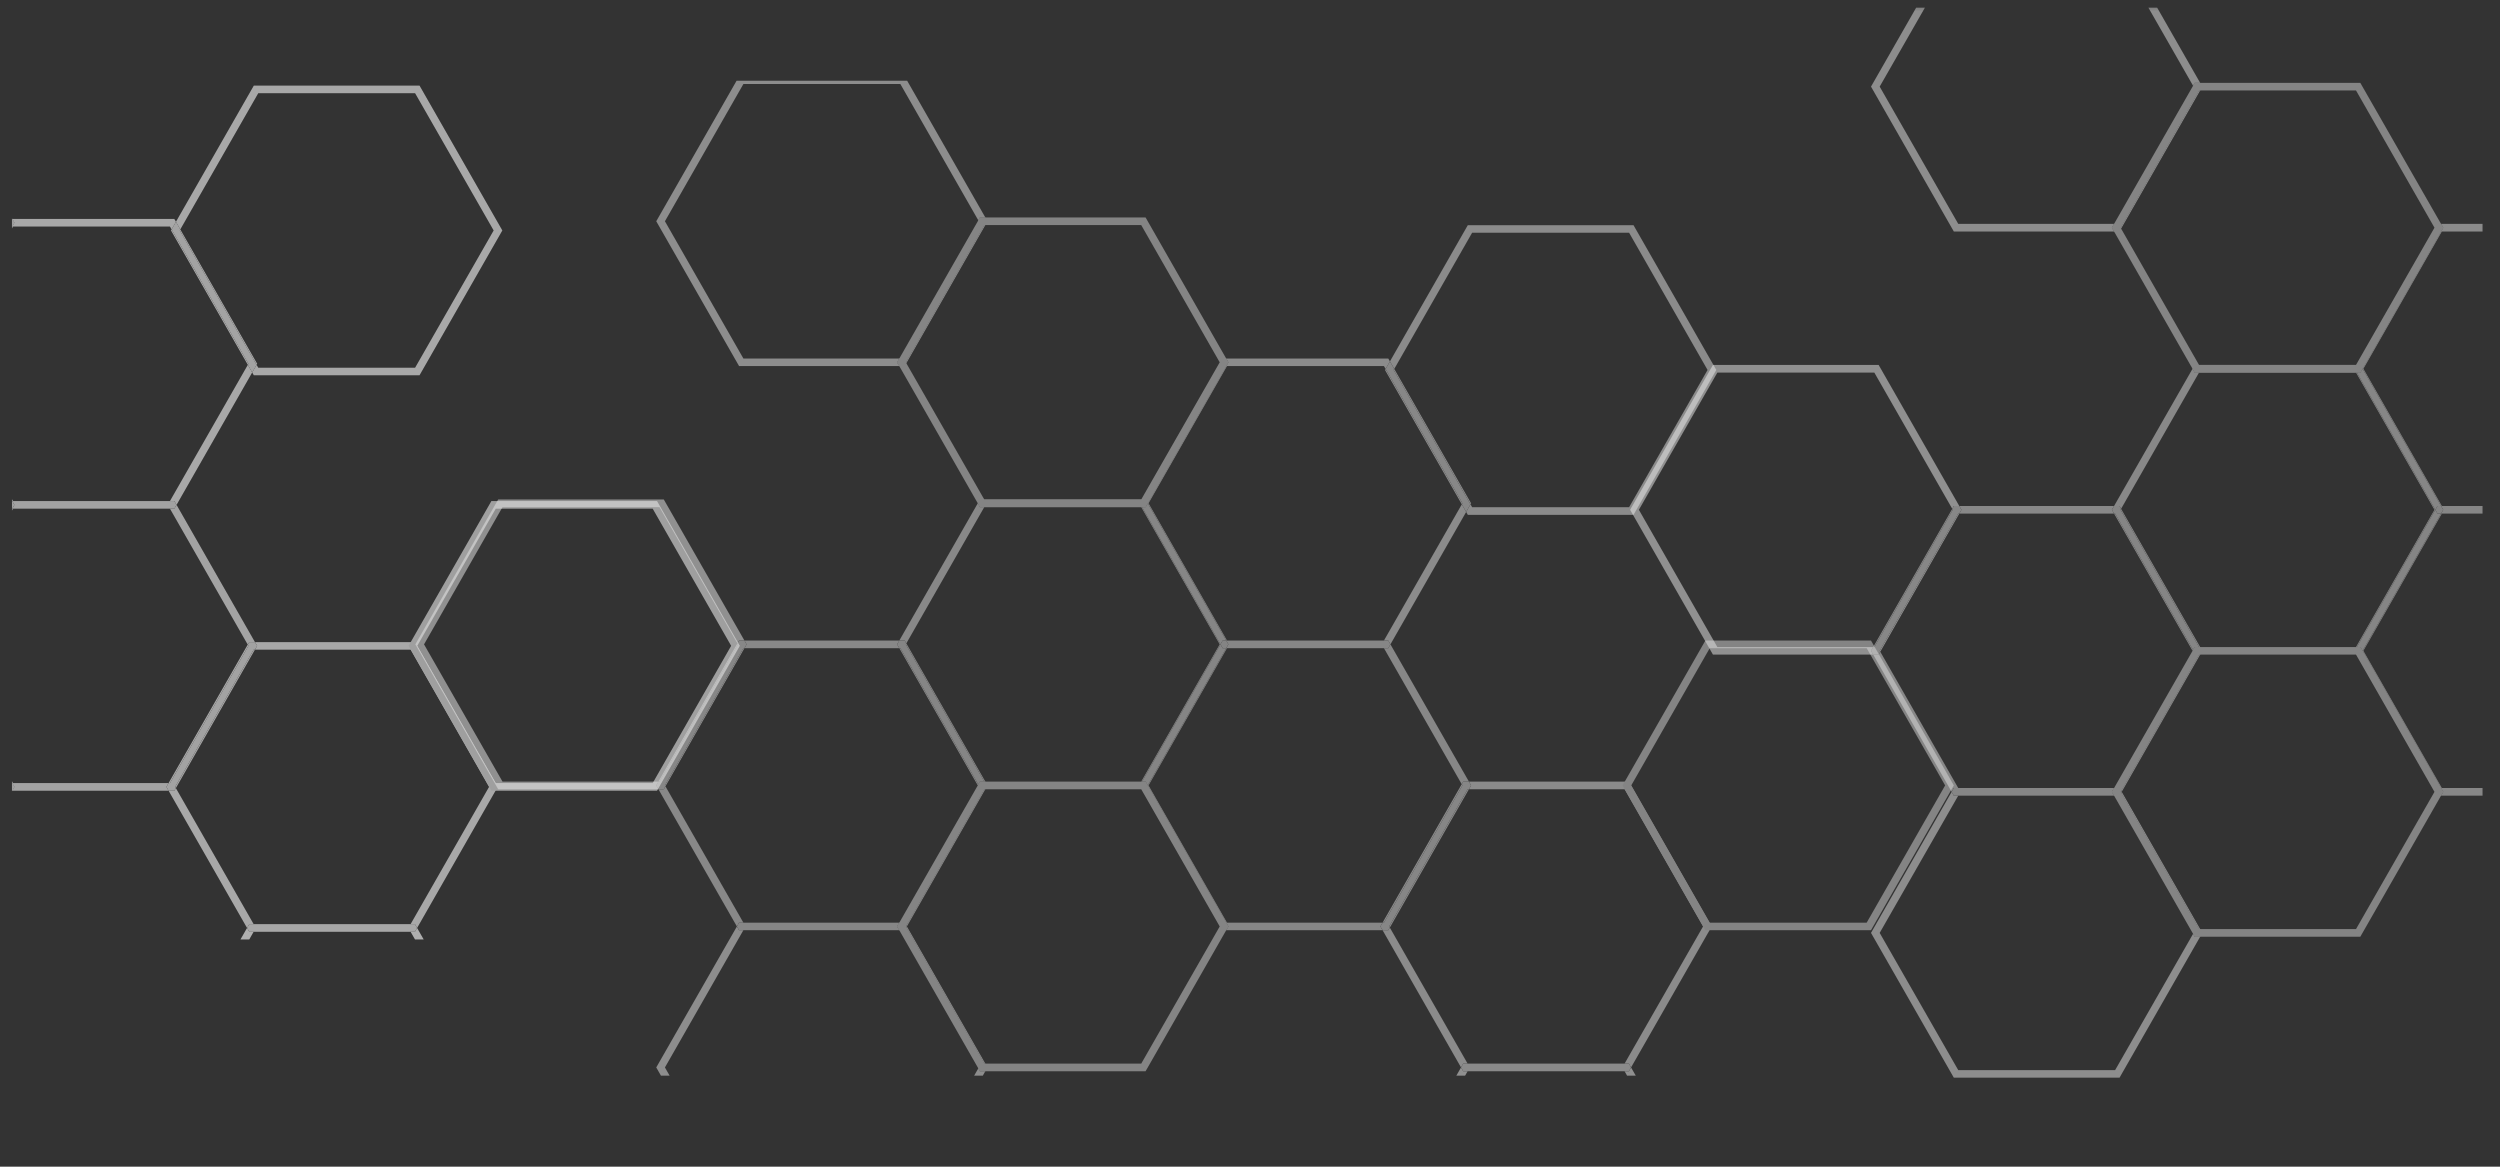 <svg xmlns="http://www.w3.org/2000/svg" xmlns:xlink="http://www.w3.org/1999/xlink" width="150" zoomAndPan="magnify" viewBox="0 0 112.5 52.5" height="70" preserveAspectRatio="xMidYMid meet" version="1.0"><rect x="0" y="0" width="112.5" height="52.5" fill="#333333" stroke="none"/><defs><filter x="0%" y="0%" width="100%" height="100%" id="43c7580dc7"><feColorMatrix values="0 0 0 0 1 0 0 0 0 1 0 0 0 0 1 0 0 0 1 0" color-interpolation-filters="sRGB"/></filter><clipPath id="af16b0876e"><path d="M 72 0 L 111.723 0 L 111.723 52.004 L 72 52.004 Z M 72 0 " clip-rule="nonzero"/></clipPath><mask id="936a4c30e2"><g filter="url(#43c7580dc7)"><rect x="-11.25" width="135" fill="#000000" y="-5.25" height="63" fill-opacity="0.459"/></g></mask><clipPath id="1ac4eaff38"><path d="M 12.098 0.344 L 27.23 0.344 L 27.23 10.609 L 12.098 10.609 Z M 12.098 0.344 " clip-rule="nonzero"/></clipPath><clipPath id="4c90abe3e5"><path d="M 12 35 L 28 35 L 28 48.852 L 12 48.852 Z M 12 35 " clip-rule="nonzero"/></clipPath><clipPath id="4cb608ba05"><path d="M 1.355 16.309 L 16.391 16.309 L 16.391 29.535 L 1.355 29.535 Z M 1.355 16.309 " clip-rule="nonzero"/></clipPath><clipPath id="b3751c73a0"><path d="M 34 10 L 39.723 10 L 39.723 23 L 34 23 Z M 34 10 " clip-rule="nonzero"/></clipPath><clipPath id="642314355d"><path d="M 34 22 L 39.723 22 L 39.723 36 L 34 36 Z M 34 22 " clip-rule="nonzero"/></clipPath><clipPath id="1a8ba7eb9f"><path d="M 37 22 L 39.723 22 L 39.723 24 L 37 24 Z M 37 22 " clip-rule="nonzero"/></clipPath><clipPath id="5f1d24b048"><rect x="0" width="40" y="0" height="53"/></clipPath><clipPath id="d855759931"><path d="M 17 3 L 89 3 L 89 52.004 L 17 52.004 Z M 17 3 " clip-rule="nonzero"/></clipPath><mask id="a5d05cad61"><g filter="url(#43c7580dc7)"><rect x="-11.25" width="135" fill="#000000" y="-5.25" height="63" fill-opacity="0.459"/></g></mask><clipPath id="61a39a27bf"><path d="M 12.434 0.633 L 27.562 0.633 L 27.562 13.664 L 12.434 13.664 Z M 12.434 0.633 " clip-rule="nonzero"/></clipPath><clipPath id="5da4c5e5ed"><path d="M 45 32 L 61 32 L 61 45.406 L 45 45.406 Z M 45 32 " clip-rule="nonzero"/></clipPath><clipPath id="990166b697"><path d="M 23 32 L 39 32 L 39 45.406 L 23 45.406 Z M 23 32 " clip-rule="nonzero"/></clipPath><clipPath id="f3fd5c75a5"><path d="M 12 38 L 28 38 L 28 45.406 L 12 45.406 Z M 12 38 " clip-rule="nonzero"/></clipPath><clipPath id="bb4d8896c3"><path d="M 23 38 L 28 38 L 28 45.406 L 23 45.406 Z M 23 38 " clip-rule="nonzero"/></clipPath><clipPath id="92b4dfbdcb"><path d="M 1.691 19.367 L 16.723 19.367 L 16.723 32.59 L 1.691 32.59 Z M 1.691 19.367 " clip-rule="nonzero"/></clipPath><clipPath id="fdb2b82472"><path d="M 45 45 L 61 45 L 61 45.406 L 45 45.406 Z M 45 45 " clip-rule="nonzero"/></clipPath><clipPath id="97c669f32b"><path d="M 48 44 L 57 44 L 57 45.406 L 48 45.406 Z M 48 44 " clip-rule="nonzero"/></clipPath><clipPath id="8e22349d99"><rect x="0" width="72" y="0" height="50"/></clipPath><clipPath id="a53b33fdaf"><path d="M 0.281 0 L 34 0 L 34 52.004 L 0.281 52.004 Z M 0.281 0 " clip-rule="nonzero"/></clipPath><mask id="b74c0dcca5"><g filter="url(#43c7580dc7)"><rect x="-11.25" width="135" fill="#000000" y="-5.25" height="63" fill-opacity="0.62"/></g></mask><clipPath id="21dbf2d72e"><path d="M 0.539 3.477 L 1 3.477 L 1 17 L 0.539 17 Z M 0.539 3.477 " clip-rule="nonzero"/></clipPath><clipPath id="5ffaf9a3da"><path d="M 0.539 16 L 1 16 L 1 30 L 0.539 30 Z M 0.539 16 " clip-rule="nonzero"/></clipPath><clipPath id="38a3807589"><path d="M 0.539 28 L 1 28 L 1 42 L 0.539 42 Z M 0.539 28 " clip-rule="nonzero"/></clipPath><clipPath id="93ffaf0a93"><path d="M 7 41 L 23 41 L 23 42.277 L 7 42.277 Z M 7 41 " clip-rule="nonzero"/></clipPath><clipPath id="7c1f393d3a"><path d="M 0.539 9 L 12 9 L 12 23 L 0.539 23 Z M 0.539 9 " clip-rule="nonzero"/></clipPath><clipPath id="c67c2be62f"><path d="M 0.539 9 L 1 9 L 1 17 L 0.539 17 Z M 0.539 9 " clip-rule="nonzero"/></clipPath><clipPath id="c25aef4fb6"><path d="M 0.539 16 L 1 16 L 1 23 L 0.539 23 Z M 0.539 16 " clip-rule="nonzero"/></clipPath><clipPath id="8cd1f61b67"><path d="M 7 3.477 L 23 3.477 L 23 17 L 7 17 Z M 7 3.477 " clip-rule="nonzero"/></clipPath><clipPath id="c14f22db06"><path d="M 18 22 L 33.375 22 L 33.375 36 L 18 36 Z M 18 22 " clip-rule="nonzero"/></clipPath><clipPath id="4401ee61ba"><path d="M 0.539 22 L 12 22 L 12 36 L 0.539 36 Z M 0.539 22 " clip-rule="nonzero"/></clipPath><clipPath id="5119d0b361"><path d="M 0.539 22 L 1 22 L 1 30 L 0.539 30 Z M 0.539 22 " clip-rule="nonzero"/></clipPath><clipPath id="566ebd4f3d"><path d="M 0.539 28 L 1 28 L 1 36 L 0.539 36 Z M 0.539 28 " clip-rule="nonzero"/></clipPath><clipPath id="72bf6c40ef"><path d="M 0.539 22 L 8 22 L 8 23 L 0.539 23 Z M 0.539 22 " clip-rule="nonzero"/></clipPath><clipPath id="9f881d8493"><path d="M 0.539 22 L 1 22 L 1 23 L 0.539 23 Z M 0.539 22 " clip-rule="nonzero"/></clipPath><clipPath id="9e489b7901"><rect x="0" width="34" y="0" height="53"/></clipPath></defs><g clip-path="url(#af16b0876e)"><g mask="url(#936a4c30e2)"><g transform="matrix(1, 0, 0, 1, 72, 0)"><g clip-path="url(#5f1d24b048)"><path fill="#e2e2e2" d="M 34.02 4.07 L 26.957 4.07 L 23.426 10.246 L 26.957 16.422 L 34.02 16.422 L 37.551 10.246 L 34.02 4.07 M 26.762 3.73 L 34.215 3.73 L 37.945 10.246 L 34.215 16.766 L 26.762 16.766 L 23.035 10.246 L 26.762 3.73 " fill-opacity="1" fill-rule="nonzero"/><g clip-path="url(#1ac4eaff38)"><path fill="#f6f6f6" d="M 15.922 -2.617 L 23.379 -2.617 L 27.008 3.73 L 26.762 3.73 L 26.688 3.859 L 23.18 -2.273 L 16.121 -2.273 L 12.586 3.898 L 16.121 10.074 L 23.133 10.074 L 23.035 10.246 L 23.133 10.418 L 15.922 10.418 L 12.195 3.898 L 15.922 -2.617 M 26.957 4.07 L 27.008 4.07 L 23.449 10.289 L 23.426 10.246 L 26.957 4.07 " fill-opacity="1" fill-rule="nonzero"/></g><path fill="#e2e2e2" d="M 26.762 3.73 L 27.008 3.73 L 27.105 3.898 L 27.008 4.07 L 26.957 4.07 L 23.426 10.246 L 23.449 10.289 L 23.379 10.418 L 23.133 10.418 L 23.035 10.246 L 23.133 10.074 L 23.18 10.074 L 26.715 3.898 L 26.688 3.859 L 26.762 3.73 " fill-opacity="1" fill-rule="nonzero"/><path fill="#ebebeb" d="M 26.664 16.594 L 26.762 16.766 L 26.957 16.766 L 23.449 22.898 L 23.379 22.77 L 23.133 22.77 L 26.664 16.594 M 34.02 16.766 L 34.059 16.766 L 37.59 22.941 L 34.059 29.117 L 34.02 29.117 L 37.551 22.941 L 34.02 16.766 M 23.133 23.113 L 23.18 23.113 L 26.688 29.246 L 26.664 29.285 L 23.133 23.113 " fill-opacity="1" fill-rule="nonzero"/><path fill="#e2e2e2" d="M 26.762 16.422 L 34.059 16.422 L 33.961 16.594 L 34.059 16.766 L 26.762 16.766 L 26.664 16.594 L 26.762 16.422 " fill-opacity="1" fill-rule="nonzero"/><path fill="#e2e2e2" d="M 34.02 29.457 L 26.957 29.457 L 23.426 35.633 L 26.957 41.809 L 34.02 41.809 L 37.551 35.633 L 34.02 29.457 M 26.762 29.117 L 34.215 29.117 L 37.945 35.633 L 34.215 42.152 L 26.762 42.152 L 23.035 35.633 L 26.762 29.117 " fill-opacity="1" fill-rule="nonzero"/><path fill="#ebebeb" d="M 16.168 22.77 L 23.133 22.77 L 23.035 22.941 L 23.133 23.113 L 16.168 23.113 L 16.266 22.941 L 16.168 22.77 M 15.852 22.898 L 15.875 22.941 L 12.344 29.117 L 12.293 29.117 L 15.852 22.898 M 23.449 22.898 L 27.008 29.117 L 26.957 29.117 L 23.426 22.941 L 23.449 22.898 M 12.613 29.328 L 16.121 35.461 L 15.922 35.461 L 15.824 35.633 L 12.293 29.457 L 12.539 29.457 L 12.613 29.328 " fill-opacity="1" fill-rule="nonzero"/><path fill="#e5e5e5" d="M 23.133 22.77 L 23.379 22.77 L 23.449 22.898 L 23.426 22.941 L 26.957 29.117 L 26.762 29.117 L 26.688 29.246 L 23.18 23.113 L 23.133 23.113 L 23.035 22.941 L 23.133 22.77 " fill-opacity="1" fill-rule="nonzero"/><path fill="#ebebeb" d="M 26.957 29.457 L 27.008 29.457 L 23.477 35.633 L 23.449 35.59 L 26.957 29.457 " fill-opacity="1" fill-rule="nonzero"/><path fill="#e2e2e2" d="M 26.762 29.117 L 27.008 29.117 L 27.105 29.285 L 27.008 29.457 L 26.957 29.457 L 23.449 35.59 L 23.379 35.461 L 23.18 35.461 L 26.715 29.285 L 26.688 29.246 L 26.762 29.117 " fill-opacity="1" fill-rule="nonzero"/><g clip-path="url(#4c90abe3e5)"><path fill="#f6f6f6" d="M 15.824 35.633 L 15.922 35.805 L 16.121 35.805 L 12.586 41.98 L 16.121 48.156 L 23.18 48.156 L 26.688 42.023 L 26.762 42.152 L 27.008 42.152 L 23.379 48.496 L 15.922 48.496 L 12.195 41.98 L 15.824 35.633 M 23.477 35.633 L 27.008 41.809 L 26.957 41.809 L 23.449 35.676 L 23.477 35.633 " fill-opacity="1" fill-rule="nonzero"/></g><path fill="#e2e2e2" d="M 23.449 35.676 L 26.957 41.809 L 27.008 41.809 L 27.105 41.98 L 27.008 42.152 L 26.762 42.152 L 26.688 42.023 L 26.715 41.98 L 23.18 35.805 L 23.379 35.805 L 23.449 35.676 " fill-opacity="1" fill-rule="nonzero"/><path fill="#e8e8e8" d="M 15.922 35.461 L 23.133 35.461 L 23.035 35.633 L 23.133 35.805 L 15.922 35.805 L 15.824 35.633 L 15.922 35.461 M 23.449 35.59 L 23.477 35.633 L 23.449 35.676 L 23.426 35.633 L 23.449 35.59 " fill-opacity="1" fill-rule="nonzero"/><path fill="#e2e2e2" d="M 23.133 35.461 L 23.379 35.461 L 23.449 35.59 L 23.426 35.633 L 23.449 35.676 L 23.379 35.805 L 23.133 35.805 L 23.035 35.633 L 23.133 35.461 " fill-opacity="1" fill-rule="nonzero"/><g clip-path="url(#4cb608ba05)"><path fill="#fcfcfc" d="M 5.082 16.422 L 12.539 16.422 L 16.168 22.77 L 15.922 22.77 L 15.852 22.898 L 12.344 16.766 L 5.281 16.766 L 1.75 22.941 L 5.281 29.117 L 12.293 29.117 L 12.195 29.285 L 12.293 29.457 L 5.082 29.457 L 1.355 22.941 L 5.082 16.422 M 16.121 23.113 L 16.168 23.113 L 12.613 29.328 L 12.586 29.285 L 16.121 23.113 " fill-opacity="1" fill-rule="nonzero"/></g><path fill="#eaeaea" d="M 15.922 22.77 L 16.168 22.77 L 16.266 22.941 L 16.168 23.113 L 16.121 23.113 L 12.586 29.285 L 12.613 29.328 L 12.539 29.457 L 12.293 29.457 L 12.195 29.285 L 12.293 29.117 L 12.344 29.117 L 15.875 22.941 L 15.852 22.898 L 15.922 22.77 " fill-opacity="1" fill-rule="nonzero"/><g clip-path="url(#b3751c73a0)"><path fill="#f1f1f1" d="M 37.848 10.074 L 45.141 10.074 L 45.215 10.203 L 45.02 10.547 L 44.945 10.418 L 37.883 10.418 L 34.352 16.594 L 37.883 22.77 L 37.848 22.77 L 34.316 16.594 L 37.945 10.246 L 37.848 10.074 M 45.41 10.547 L 48.867 16.594 L 48.84 16.641 L 45.383 10.594 L 45.41 10.547 " fill-opacity="1" fill-rule="nonzero"/></g><path fill="#e2e2e2" d="M 37.688 10.074 L 37.848 10.074 L 37.945 10.246 L 34.316 16.594 L 34.215 16.422 L 34.059 16.422 L 37.688 10.074 " fill-opacity="1" fill-rule="nonzero"/><path fill="#e6e6e6" d="M 34.316 16.594 L 37.848 22.77 L 37.688 22.77 L 37.59 22.941 L 34.059 16.766 L 34.215 16.766 L 34.316 16.594 " fill-opacity="1" fill-rule="nonzero"/><path fill="#e2e2e2" d="M 34.059 16.422 L 34.215 16.422 L 34.316 16.594 L 34.215 16.766 L 34.059 16.766 L 33.961 16.594 L 34.059 16.422 " fill-opacity="1" fill-rule="nonzero"/><g clip-path="url(#642314355d)"><path fill="#e9e9e9" d="M 45.238 22.941 L 48.77 29.117 L 48.512 29.117 L 48.445 29.234 L 44.945 23.113 L 45.141 23.113 L 45.238 22.941 M 37.848 23.113 L 37.883 23.113 L 34.352 29.285 L 37.883 35.461 L 44.883 35.461 L 44.785 35.633 L 44.883 35.805 L 37.848 35.805 L 37.945 35.633 L 34.316 29.285 L 37.848 23.113 M 48.707 29.457 L 48.77 29.457 L 45.207 35.688 L 45.176 35.633 L 48.707 29.457 " fill-opacity="1" fill-rule="nonzero"/></g><path fill="#e4e4e4" d="M 37.59 22.941 L 37.688 23.113 L 37.848 23.113 L 34.316 29.285 L 34.215 29.117 L 34.059 29.117 L 37.59 22.941 " fill-opacity="1" fill-rule="nonzero"/><path fill="#e2e2e2" d="M 34.059 29.117 L 34.215 29.117 L 34.316 29.285 L 37.945 35.633 L 37.848 35.805 L 37.688 35.805 L 33.961 29.285 L 34.059 29.117 " fill-opacity="1" fill-rule="nonzero"/><g clip-path="url(#1a8ba7eb9f)"><path fill="#e6e6e6" d="M 37.848 22.77 L 45.141 22.77 L 45.238 22.941 L 45.141 23.113 L 37.848 23.113 L 37.945 22.941 L 37.848 22.77 " fill-opacity="1" fill-rule="nonzero"/></g><path fill="#e3e3e3" d="M 37.688 22.77 L 37.848 22.77 L 37.945 22.941 L 37.848 23.113 L 37.688 23.113 L 37.59 22.941 L 37.688 22.77 " fill-opacity="1" fill-rule="nonzero"/></g></g></g></g><g clip-path="url(#d855759931)"><g mask="url(#a5d05cad61)"><g transform="matrix(1, 0, 0, 1, 17, 3)"><g clip-path="url(#8e22349d99)"><path fill="#e2e2e2" d="M 34.355 7.129 L 27.293 7.129 L 23.762 13.305 L 27.293 19.477 L 34.355 19.477 L 37.887 13.305 L 34.355 7.129 M 27.098 6.785 L 34.551 6.785 L 38.277 13.305 L 34.551 19.82 L 27.098 19.82 L 23.371 13.305 L 27.098 6.785 " fill-opacity="1" fill-rule="nonzero"/><g clip-path="url(#61a39a27bf)"><path fill="#f6f6f6" d="M 16.258 0.438 L 23.711 0.438 L 27.34 6.785 L 27.098 6.785 L 27.023 6.914 L 23.516 0.781 L 16.453 0.781 L 12.922 6.957 L 16.453 13.133 L 23.469 13.133 L 23.371 13.305 L 23.469 13.473 L 16.258 13.473 L 12.531 6.957 L 16.258 0.438 M 27.293 7.129 L 27.34 7.129 L 23.785 13.344 L 23.762 13.305 L 27.293 7.129 " fill-opacity="1" fill-rule="nonzero"/></g><path fill="#e2e2e2" d="M 27.098 6.785 L 27.34 6.785 L 27.438 6.957 L 27.34 7.129 L 27.293 7.129 L 23.762 13.305 L 23.785 13.344 L 23.711 13.473 L 23.469 13.473 L 23.371 13.305 L 23.469 13.133 L 23.516 13.133 L 27.047 6.957 L 27.023 6.914 L 27.098 6.785 " fill-opacity="1" fill-rule="nonzero"/><path fill="#ebebeb" d="M 27 19.648 L 27.098 19.82 L 27.293 19.82 L 23.785 25.953 L 23.711 25.824 L 23.469 25.824 L 27 19.648 M 34.355 19.82 L 34.391 19.82 L 37.922 25.996 L 34.391 32.172 L 34.355 32.172 L 37.887 25.996 L 34.355 19.82 M 23.469 26.168 L 23.516 26.168 L 27.023 32.301 L 27 32.344 L 23.469 26.168 " fill-opacity="1" fill-rule="nonzero"/><path fill="#e2e2e2" d="M 27.098 19.477 L 34.391 19.477 L 34.293 19.648 L 34.391 19.82 L 27.098 19.82 L 27 19.648 L 27.098 19.477 " fill-opacity="1" fill-rule="nonzero"/><g clip-path="url(#5da4c5e5ed)"><path fill="#f1f1f1" d="M 49.102 32.172 L 56.301 32.172 L 60.027 38.691 L 56.398 45.035 L 56.301 44.863 L 56.105 44.863 L 59.637 38.691 L 56.105 32.516 L 49.102 32.516 L 49.199 32.344 L 49.102 32.172 M 48.777 32.289 L 48.809 32.344 L 45.277 38.52 L 45.215 38.52 L 48.777 32.289 M 45.543 38.742 L 49.043 44.863 L 48.844 44.863 L 48.746 45.035 L 45.215 38.859 L 45.473 38.859 L 45.543 38.742 " fill-opacity="1" fill-rule="nonzero"/></g><g clip-path="url(#990166b697)"><path fill="#e2e2e2" d="M 34.355 32.516 L 27.293 32.516 L 23.762 38.691 L 27.293 44.863 L 34.355 44.863 L 37.887 38.691 L 34.355 32.516 M 27.098 32.172 L 34.551 32.172 L 38.277 38.691 L 34.551 45.207 L 27.098 45.207 L 23.371 38.691 L 27.098 32.172 " fill-opacity="1" fill-rule="nonzero"/></g><path fill="#ebebeb" d="M 16.5 25.824 L 23.469 25.824 L 23.371 25.996 L 23.469 26.168 L 16.5 26.168 L 16.598 25.996 L 16.5 25.824 M 16.184 25.953 L 16.207 25.996 L 12.676 32.172 L 12.629 32.172 L 16.184 25.953 M 23.785 25.953 L 27.34 32.172 L 27.293 32.172 L 23.762 25.996 L 23.785 25.953 M 12.945 32.383 L 16.453 38.52 L 16.258 38.52 L 16.16 38.691 L 12.629 32.516 L 12.871 32.516 L 12.945 32.383 " fill-opacity="1" fill-rule="nonzero"/><path fill="#e5e5e5" d="M 23.469 25.824 L 23.711 25.824 L 23.785 25.953 L 23.762 25.996 L 27.293 32.172 L 27.098 32.172 L 27.023 32.301 L 23.516 26.168 L 23.469 26.168 L 23.371 25.996 L 23.469 25.824 " fill-opacity="1" fill-rule="nonzero"/><path fill="#ebebeb" d="M 27.293 32.516 L 27.34 32.516 L 23.809 38.691 L 23.785 38.648 L 27.293 32.516 " fill-opacity="1" fill-rule="nonzero"/><path fill="#e2e2e2" d="M 27.098 32.172 L 27.34 32.172 L 27.438 32.344 L 27.34 32.516 L 27.293 32.516 L 23.785 38.648 L 23.711 38.52 L 23.516 38.52 L 27.047 32.344 L 27.023 32.301 L 27.098 32.172 " fill-opacity="1" fill-rule="nonzero"/><g clip-path="url(#f3fd5c75a5)"><path fill="#f6f6f6" d="M 16.16 38.691 L 16.258 38.859 L 16.453 38.859 L 12.922 45.035 L 16.453 51.211 L 23.516 51.211 L 27.023 45.078 L 27.098 45.207 L 27.34 45.207 L 23.711 51.555 L 16.258 51.555 L 12.531 45.035 L 16.16 38.691 M 23.809 38.691 L 27.34 44.863 L 27.293 44.863 L 23.785 38.73 L 23.809 38.691 " fill-opacity="1" fill-rule="nonzero"/></g><g clip-path="url(#bb4d8896c3)"><path fill="#e2e2e2" d="M 23.785 38.73 L 27.293 44.863 L 27.34 44.863 L 27.438 45.035 L 27.34 45.207 L 27.098 45.207 L 27.023 45.078 L 27.047 45.035 L 23.516 38.859 L 23.711 38.859 L 23.785 38.73 " fill-opacity="1" fill-rule="nonzero"/></g><path fill="#e8e8e8" d="M 16.258 38.52 L 23.469 38.52 L 23.371 38.691 L 23.469 38.859 L 16.258 38.859 L 16.16 38.691 L 16.258 38.52 M 23.785 38.648 L 23.809 38.691 L 23.785 38.73 L 23.762 38.691 L 23.785 38.648 " fill-opacity="1" fill-rule="nonzero"/><path fill="#e2e2e2" d="M 23.469 38.52 L 23.711 38.52 L 23.785 38.648 L 23.762 38.691 L 23.785 38.73 L 23.711 38.859 L 23.469 38.859 L 23.371 38.691 L 23.469 38.52 " fill-opacity="1" fill-rule="nonzero"/><g clip-path="url(#92b4dfbdcb)"><path fill="#fcfcfc" d="M 5.418 19.477 L 12.871 19.477 L 16.5 25.824 L 16.258 25.824 L 16.184 25.953 L 12.676 19.82 L 5.613 19.82 L 2.082 25.996 L 5.613 32.172 L 12.629 32.172 L 12.531 32.344 L 12.629 32.516 L 5.418 32.516 L 1.691 25.996 L 5.418 19.477 M 16.453 26.168 L 16.5 26.168 L 12.945 32.383 L 12.922 32.344 L 16.453 26.168 " fill-opacity="1" fill-rule="nonzero"/></g><path fill="#eaeaea" d="M 16.258 25.824 L 16.5 25.824 L 16.598 25.996 L 16.5 26.168 L 16.453 26.168 L 12.922 32.344 L 12.945 32.383 L 12.871 32.516 L 12.629 32.516 L 12.531 32.344 L 12.629 32.172 L 12.676 32.172 L 16.207 25.996 L 16.184 25.953 L 16.258 25.824 " fill-opacity="1" fill-rule="nonzero"/><g clip-path="url(#fdb2b82472)"><path fill="#fcfcfc" d="M 48.746 45.035 L 48.844 45.207 L 49.043 45.207 L 45.512 51.383 L 49.043 57.559 L 56.105 57.559 L 59.637 51.383 L 56.105 45.207 L 56.301 45.207 L 56.398 45.035 L 60.027 51.383 L 56.301 57.902 L 48.844 57.902 L 45.117 51.383 L 48.746 45.035 " fill-opacity="1" fill-rule="nonzero"/></g><g clip-path="url(#97c669f32b)"><path fill="#efefef" d="M 48.844 44.863 L 56.301 44.863 L 56.398 45.035 L 56.301 45.207 L 48.844 45.207 L 48.746 45.035 L 48.844 44.863 " fill-opacity="1" fill-rule="nonzero"/></g><path fill="#f1f1f1" d="M 38.18 13.133 L 45.473 13.133 L 45.547 13.262 L 45.352 13.602 L 45.277 13.473 L 38.215 13.473 L 34.684 19.648 L 38.215 25.824 L 38.18 25.824 L 34.648 19.648 L 38.277 13.305 L 38.18 13.133 M 45.742 13.602 L 49.199 19.648 L 49.172 19.695 L 45.715 13.648 L 45.742 13.602 " fill-opacity="1" fill-rule="nonzero"/><path fill="#e2e2e2" d="M 38.02 13.133 L 38.18 13.133 L 38.277 13.305 L 34.648 19.648 L 34.551 19.477 L 34.391 19.477 L 38.02 13.133 " fill-opacity="1" fill-rule="nonzero"/><path fill="#e6e6e6" d="M 34.648 19.648 L 38.18 25.824 L 38.02 25.824 L 37.922 25.996 L 34.391 19.82 L 34.551 19.82 L 34.648 19.648 " fill-opacity="1" fill-rule="nonzero"/><path fill="#e2e2e2" d="M 34.391 19.477 L 34.551 19.477 L 34.648 19.648 L 34.551 19.82 L 34.391 19.82 L 34.293 19.648 L 34.391 19.477 " fill-opacity="1" fill-rule="nonzero"/><path fill="#f1f1f1" d="M 48.781 19.695 L 48.977 20.039 L 45.57 25.996 L 45.473 25.824 L 45.277 25.824 L 48.781 19.695 " fill-opacity="1" fill-rule="nonzero"/><path fill="#f1f1f1" d="M 49.051 7.133 L 56.508 7.133 L 60.234 13.648 L 56.508 20.168 L 49.051 20.168 L 48.977 20.039 L 49.172 19.695 L 49.246 19.824 L 56.309 19.824 L 59.84 13.648 L 56.309 7.473 L 49.246 7.473 L 45.742 13.602 L 45.547 13.262 L 49.051 7.133 M 45.352 13.602 L 48.809 19.648 L 48.781 19.695 L 45.324 13.648 L 45.352 13.602 " fill-opacity="1" fill-rule="nonzero"/><path fill="#e9e9e9" d="M 45.547 13.262 L 45.742 13.602 L 45.715 13.648 L 49.172 19.695 L 48.977 20.039 L 48.781 19.695 L 48.809 19.648 L 45.352 13.602 L 45.547 13.262 " fill-opacity="1" fill-rule="nonzero"/><path fill="#e2e2e2" d="M 67 26.168 L 59.938 26.168 L 56.406 32.344 L 59.938 38.52 L 67 38.52 L 70.531 32.344 Z M 59.742 25.824 L 67.195 25.824 L 70.922 32.344 L 67.195 38.859 L 59.742 38.859 L 56.016 32.344 L 59.742 25.824 " fill-opacity="1" fill-rule="nonzero"/><path fill="#e9e9e9" d="M 45.57 25.996 L 49.102 32.172 L 48.844 32.172 L 48.777 32.289 L 45.277 26.168 L 45.473 26.168 L 45.57 25.996 M 38.18 26.168 L 38.215 26.168 L 34.684 32.344 L 38.215 38.52 L 45.215 38.52 L 45.117 38.691 L 45.215 38.859 L 38.18 38.859 L 38.277 38.691 L 34.648 32.344 L 38.18 26.168 M 49.043 32.516 L 49.102 32.516 L 45.543 38.742 L 45.512 38.691 L 49.043 32.516 " fill-opacity="1" fill-rule="nonzero"/><path fill="#e4e4e4" d="M 37.922 25.996 L 38.02 26.168 L 38.18 26.168 L 34.648 32.344 L 34.551 32.172 L 34.391 32.172 L 37.922 25.996 " fill-opacity="1" fill-rule="nonzero"/><path fill="#e6e6e6" d="M 48.844 32.172 L 49.102 32.172 L 49.199 32.344 L 49.102 32.516 L 49.043 32.516 L 45.512 38.691 L 45.543 38.742 L 45.473 38.859 L 45.215 38.859 L 45.117 38.691 L 45.215 38.52 L 45.277 38.52 L 48.809 32.344 L 48.777 32.289 L 48.844 32.172 " fill-opacity="1" fill-rule="nonzero"/><path fill="#e2e2e2" d="M 34.391 32.172 L 34.551 32.172 L 34.648 32.344 L 38.277 38.691 L 38.18 38.859 L 38.02 38.859 L 34.293 32.344 L 34.391 32.172 " fill-opacity="1" fill-rule="nonzero"/><path fill="#e6e6e6" d="M 38.18 25.824 L 45.473 25.824 L 45.57 25.996 L 45.473 26.168 L 38.18 26.168 L 38.277 25.996 L 38.18 25.824 " fill-opacity="1" fill-rule="nonzero"/><path fill="#e3e3e3" d="M 38.02 25.824 L 38.18 25.824 L 38.277 25.996 L 38.18 26.168 L 38.02 26.168 L 37.922 25.996 L 38.02 25.824 " fill-opacity="1" fill-rule="nonzero"/></g></g></g></g><g clip-path="url(#a53b33fdaf)"><g mask="url(#b74c0dcca5)"><g><g clip-path="url(#9e489b7901)"><g clip-path="url(#21dbf2d72e)"><path fill="#e2e2e2" d="M -3.273 3.848 L -10.336 3.848 L -13.867 10.023 L -10.336 16.199 L -3.273 16.199 L 0.258 10.023 L -3.273 3.848 M -10.531 3.508 L -3.078 3.508 L 0.648 10.023 L -3.078 16.543 L -10.531 16.543 L -14.258 10.023 L -10.531 3.508 " fill-opacity="1" fill-rule="nonzero"/></g><g clip-path="url(#5ffaf9a3da)"><path fill="#ebebeb" d="M -10.629 16.371 L -10.531 16.543 L -10.336 16.543 L -13.844 22.676 L -13.918 22.547 L -14.16 22.547 L -10.629 16.371 M -3.273 16.543 L -3.238 16.543 L 0.293 22.719 L -3.238 28.895 L -3.273 28.895 L 0.258 22.719 L -3.273 16.543 M -14.16 22.891 L -14.113 22.891 L -10.605 29.023 L -10.629 29.062 L -14.16 22.891 " fill-opacity="1" fill-rule="nonzero"/></g><path fill="#f1f1f1" d="M 11.473 28.895 L 18.672 28.895 L 22.398 35.41 L 18.77 41.758 L 18.672 41.586 L 18.477 41.586 L 22.008 35.41 L 18.477 29.234 L 11.473 29.234 L 11.574 29.062 L 11.473 28.895 M 11.148 29.008 L 11.18 29.062 L 7.648 35.238 L 7.586 35.238 L 11.148 29.008 M 7.914 35.465 L 11.414 41.586 L 11.219 41.586 L 11.117 41.758 L 7.586 35.582 L 7.844 35.582 L 7.914 35.465 " fill-opacity="1" fill-rule="nonzero"/><g clip-path="url(#38a3807589)"><path fill="#e2e2e2" d="M -3.273 29.234 L -10.336 29.234 L -13.867 35.41 L -10.336 41.586 L -3.273 41.586 L 0.258 35.41 L -3.273 29.234 M -10.531 28.895 L -3.078 28.895 L 0.648 35.41 L -3.078 41.93 L -10.531 41.93 L -14.258 35.41 L -10.531 28.895 " fill-opacity="1" fill-rule="nonzero"/></g><g clip-path="url(#93ffaf0a93)"><path fill="#fcfcfc" d="M 11.117 41.758 L 11.219 41.93 L 11.414 41.93 L 7.883 48.105 L 11.414 54.281 L 18.477 54.281 L 22.008 48.105 L 18.477 41.93 L 18.672 41.93 L 18.77 41.758 L 22.398 48.105 L 18.672 54.621 L 11.219 54.621 L 7.488 48.105 L 11.117 41.758 " fill-opacity="1" fill-rule="nonzero"/></g><path fill="#efefef" d="M 11.219 41.586 L 18.672 41.586 L 18.77 41.758 L 18.672 41.93 L 11.219 41.93 L 11.117 41.758 L 11.219 41.586 " fill-opacity="1" fill-rule="nonzero"/><g clip-path="url(#7c1f393d3a)"><path fill="#f1f1f1" d="M 0.551 9.852 L 7.844 9.852 L 7.918 9.98 L 7.723 10.324 L 7.648 10.195 L 0.586 10.195 L -2.945 16.371 L 0.586 22.547 L 0.551 22.547 L -2.98 16.371 L 0.648 10.023 L 0.551 9.852 M 8.113 10.324 L 11.574 16.371 L 11.547 16.418 L 8.09 10.371 L 8.113 10.324 " fill-opacity="1" fill-rule="nonzero"/></g><g clip-path="url(#c67c2be62f)"><path fill="#e2e2e2" d="M 0.391 9.852 L 0.551 9.852 L 0.648 10.023 L -2.98 16.371 L -3.078 16.199 L -3.238 16.199 L 0.391 9.852 " fill-opacity="1" fill-rule="nonzero"/></g><g clip-path="url(#c25aef4fb6)"><path fill="#e6e6e6" d="M -2.98 16.371 L 0.551 22.547 L 0.391 22.547 L 0.293 22.719 L -3.238 16.543 L -3.078 16.543 L -2.98 16.371 " fill-opacity="1" fill-rule="nonzero"/></g><path fill="#f1f1f1" d="M 11.152 16.418 L 11.348 16.762 L 7.945 22.719 L 7.844 22.547 L 7.648 22.547 L 11.152 16.418 " fill-opacity="1" fill-rule="nonzero"/><g clip-path="url(#8cd1f61b67)"><path fill="#f1f1f1" d="M 11.422 3.852 L 18.879 3.852 L 22.605 10.371 L 18.879 16.887 L 11.422 16.887 L 11.348 16.762 L 11.547 16.418 L 11.621 16.547 L 18.68 16.547 L 22.215 10.371 L 18.68 4.195 L 11.621 4.195 L 8.113 10.324 L 7.918 9.98 L 11.422 3.852 M 7.723 10.324 L 11.18 16.371 L 11.152 16.418 L 7.695 10.371 L 7.723 10.324 " fill-opacity="1" fill-rule="nonzero"/></g><path fill="#e9e9e9" d="M 7.918 9.98 L 8.113 10.324 L 8.09 10.371 L 11.547 16.418 L 11.348 16.762 L 11.152 16.418 L 11.18 16.371 L 7.723 10.324 L 7.918 9.98 " fill-opacity="1" fill-rule="nonzero"/><g clip-path="url(#c14f22db06)"><path fill="#e2e2e2" d="M 29.371 22.891 L 22.309 22.891 L 18.777 29.062 L 22.309 35.238 L 29.371 35.238 L 32.902 29.062 Z M 22.113 22.547 L 29.566 22.547 L 33.293 29.062 L 29.566 35.582 L 22.113 35.582 L 18.387 29.062 L 22.113 22.547 " fill-opacity="1" fill-rule="nonzero"/></g><g clip-path="url(#4401ee61ba)"><path fill="#e9e9e9" d="M 7.945 22.719 L 11.473 28.895 L 11.219 28.895 L 11.148 29.008 L 7.648 22.891 L 7.844 22.891 L 7.945 22.719 M 0.551 22.891 L 0.586 22.891 L -2.945 29.062 L 0.586 35.238 L 7.586 35.238 L 7.488 35.41 L 7.586 35.582 L 0.551 35.582 L 0.648 35.41 L -2.98 29.062 L 0.551 22.891 M 11.414 29.234 L 11.473 29.234 L 7.914 35.465 L 7.883 35.41 L 11.414 29.234 " fill-opacity="1" fill-rule="nonzero"/></g><g clip-path="url(#5119d0b361)"><path fill="#e4e4e4" d="M 0.293 22.719 L 0.391 22.891 L 0.551 22.891 L -2.98 29.062 L -3.078 28.895 L -3.238 28.895 L 0.293 22.719 " fill-opacity="1" fill-rule="nonzero"/></g><path fill="#e6e6e6" d="M 11.219 28.895 L 11.473 28.895 L 11.574 29.062 L 11.473 29.234 L 11.414 29.234 L 7.883 35.41 L 7.914 35.465 L 7.844 35.582 L 7.586 35.582 L 7.488 35.41 L 7.586 35.238 L 7.648 35.238 L 11.18 29.062 L 11.148 29.008 L 11.219 28.895 " fill-opacity="1" fill-rule="nonzero"/><g clip-path="url(#566ebd4f3d)"><path fill="#e2e2e2" d="M -3.238 28.895 L -3.078 28.895 L -2.98 29.062 L 0.648 35.41 L 0.551 35.582 L 0.391 35.582 L -3.336 29.062 L -3.238 28.895 " fill-opacity="1" fill-rule="nonzero"/></g><g clip-path="url(#72bf6c40ef)"><path fill="#e6e6e6" d="M 0.551 22.547 L 7.844 22.547 L 7.945 22.719 L 7.844 22.891 L 0.551 22.891 L 0.648 22.719 L 0.551 22.547 " fill-opacity="1" fill-rule="nonzero"/></g><g clip-path="url(#9f881d8493)"><path fill="#e3e3e3" d="M 0.391 22.547 L 0.551 22.547 L 0.648 22.719 L 0.551 22.891 L 0.391 22.891 L 0.293 22.719 L 0.391 22.547 " fill-opacity="1" fill-rule="nonzero"/></g></g></g></g></g></svg>